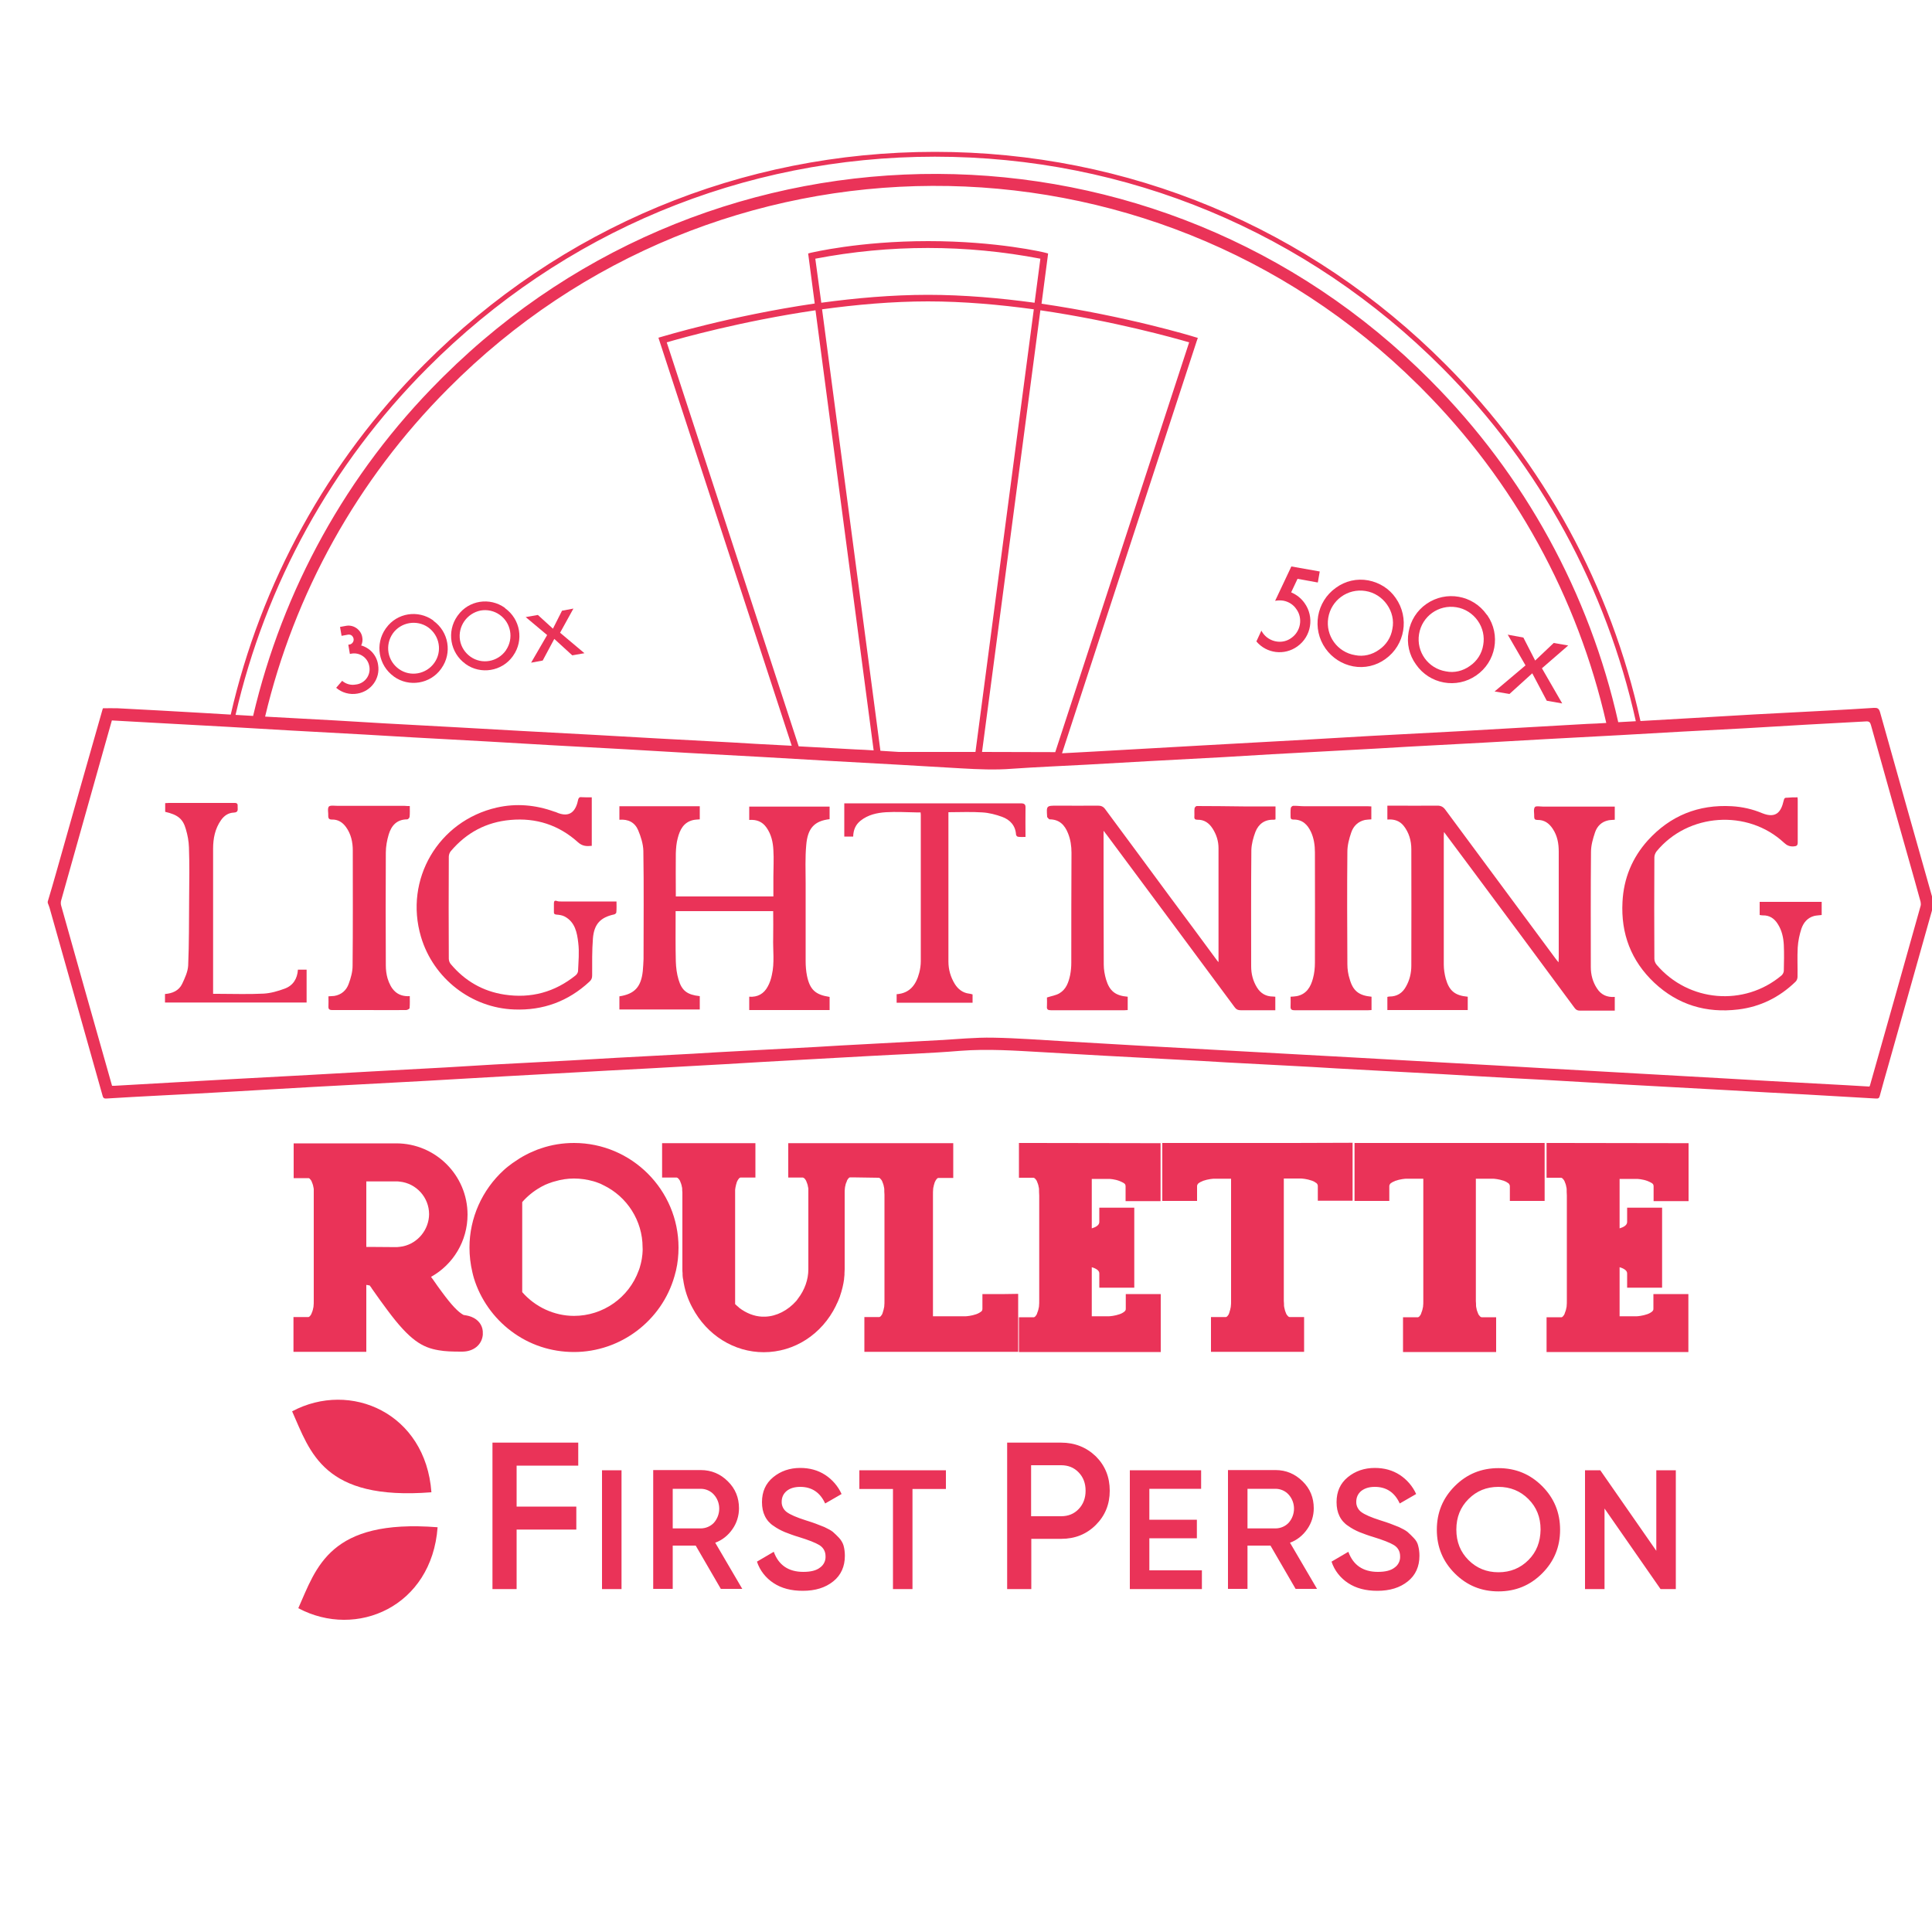 <?xml version="1.0" encoding="UTF-8"?> <svg xmlns="http://www.w3.org/2000/svg" xmlns:xlink="http://www.w3.org/1999/xlink" version="1.1" id="Layer_1" x="0px" y="0px" viewBox="0 0 1000 1000" style="enable-background:new 0 0 1000 1000;" xml:space="preserve"> <path id="Shape_00000040541709403781856770000002505458042668340373_" style="fill:#EA3358;" d="M379.1,791.5 c2.2-3.1,3.4-6.9,3.4-10.8c0-5.5-1.9-10.2-5.8-14c-3.8-3.8-8.5-5.8-14-5.8h-24.6v61.5h10.1V800h11.9l13,22.4h11.1l-14-23.9 C373.8,797.2,376.9,794.7,379.1,791.5L379.1,791.5L379.1,791.5z M362.7,791.1h-14.5v-20.5h14.5c2.6,0,5.1,1.1,6.8,3 c3.7,4.1,3.7,10.4,0,14.6C367.8,790,365.3,791.1,362.7,791.1L362.7,791.1z M434.3,796c-1-1.1-2.1-2.1-3.2-3.1 c-1-0.8-2.5-1.6-4.4-2.5c-2-0.8-3.5-1.4-4.6-1.8c-1.1-0.4-2.8-1-5.1-1.7c-4.7-1.5-7.9-2.9-9.7-4.2c-1.7-1.2-2.8-3.3-2.7-5.4 c0-2.3,0.9-4.2,2.6-5.6s4.1-2.1,7-2.1c6,0,10.3,2.9,12.9,8.6l8.5-4.9c-1.8-4-4.8-7.5-8.5-9.9s-8-3.6-12.9-3.6 c-5.4,0-10.1,1.6-14,4.8s-5.8,7.5-5.8,12.9c0,2.8,0.5,5.2,1.5,7.2c1,2.1,2.6,3.9,4.5,5.1c1.8,1.3,3.7,2.3,5.8,3.2 c2.3,0.9,4.7,1.8,7.1,2.5c5.2,1.6,8.8,3,10.9,4.3c2,1.3,3.1,3.2,3.1,5.8c0.1,2.3-1,4.5-2.9,5.8c-1.9,1.5-4.8,2.2-8.6,2.2 c-7.7,0-12.8-3.5-15.3-10.4l-8.7,5.1c1.5,4.6,4.6,8.5,8.6,11.1c4.1,2.7,9.1,4,15.1,4c6.5,0,11.7-1.6,15.8-4.9c4-3.2,6-7.7,6-13.2 c0-1.8-0.2-3.6-0.7-5.4C436.2,798.6,435.4,797.2,434.3,796L434.3,796z M444.8,770.7h17.4v51.8h10.1v-51.8h17.3V761h-44.8V770.7 L444.8,770.7z M254.9,822.5h12.5v-30.8h30.9v-11.9h-30.9v-21.2h31.9v-11.9h-44.4V822.5L254.9,822.5z M311.6,822.5h10.1V761h-10.1 V822.5z M594.9,796.2h24.6v-9.6h-24.6v-16h26.8V761h-36.9v61.5h37.3v-9.7h-27.2L594.9,796.2L594.9,796.2z M775.6,759.9 c-8.9,0-16.4,3.1-22.6,9.3c-6.2,6.2-9.3,13.7-9.3,22.6s3.1,16.4,9.3,22.6c6.2,6.2,13.7,9.3,22.6,9.3c8.9,0,16.4-3.1,22.6-9.3 s9.3-13.7,9.3-22.6c0-8.9-3.1-16.4-9.3-22.6C792,763,784.5,759.9,775.6,759.9L775.6,759.9L775.6,759.9z M791.1,807.5 c-4.2,4.2-9.4,6.3-15.5,6.3s-11.3-2.1-15.5-6.3s-6.3-9.4-6.3-15.8s2.1-11.6,6.3-15.8s9.3-6.3,15.5-6.3c6.1,0,11.3,2.1,15.5,6.3 s6.3,9.4,6.3,15.8C797.3,798.1,795.3,803.3,791.1,807.5L791.1,807.5z M676.6,791.5c2.2-3.1,3.4-6.9,3.4-10.8c0-5.5-1.9-10.2-5.8-14 s-8.5-5.8-14-5.8h-24.6v61.5h10.1V800h11.9l13,22.4h11.1l-14-23.9C671.3,797.2,674.4,794.7,676.6,791.5L676.6,791.5z M660.2,791.1 h-14.5v-20.5h14.5c2.6,0,5.1,1.1,6.8,3c3.7,4.1,3.7,10.4,0,14.6C665.3,790,662.8,791.1,660.2,791.1L660.2,791.1L660.2,791.1z M731.7,796c-1-1.1-2.1-2.1-3.2-3.1c-1-0.8-2.5-1.6-4.4-2.5c-2-0.8-3.5-1.4-4.6-1.8c-1.1-0.4-2.8-1-5.1-1.7 c-4.7-1.5-7.9-2.9-9.7-4.2c-1.7-1.2-2.8-3.3-2.7-5.4c0-2.3,0.9-4.2,2.6-5.6c1.8-1.4,4.1-2.1,7-2.1c6,0,10.3,2.9,12.9,8.6l8.5-4.9 c-1.8-4-4.8-7.5-8.5-9.9s-8-3.6-12.9-3.6c-5.4,0-10.1,1.6-14,4.8s-5.8,7.5-5.8,12.9c0,2.8,0.5,5.2,1.5,7.2c1,2.1,2.6,3.9,4.5,5.1 c1.8,1.3,3.7,2.3,5.8,3.2c2.3,0.9,4.7,1.8,7.1,2.5c5.2,1.6,8.8,3,10.9,4.3c2,1.3,3.1,3.2,3.1,5.8c0.1,2.3-1,4.5-2.9,5.8 c-1.9,1.5-4.8,2.2-8.6,2.2c-7.7,0-12.8-3.5-15.3-10.4l-8.7,5.1c1.5,4.6,4.6,8.5,8.6,11.1c4.1,2.7,9.1,4,15.1,4 c6.5,0,11.7-1.6,15.8-4.9c4-3.2,6-7.7,6-13.2c0-1.8-0.2-3.6-0.7-5.4C733.7,798.6,732.9,797.2,731.7,796L731.7,796L731.7,796z M549.2,746.7h-27.9v75.8h12.5v-26h15.5c7.1,0,13.1-2.4,17.9-7.2c4.8-4.8,7.2-10.7,7.2-17.7c0-7.1-2.4-13-7.2-17.8 C562.3,749.1,556.3,746.7,549.2,746.7L549.2,746.7z M558.3,781.1c-2.4,2.5-5.4,3.7-9.1,3.7h-15.5v-26.4h15.5c3.7,0,6.7,1.2,9.1,3.7 c2.4,2.5,3.6,5.6,3.6,9.5C561.9,775.4,560.7,778.6,558.3,781.1L558.3,781.1L558.3,781.1z M857.3,761v41.7l-29-41.7h-7.9v61.5h10.1 v-41.7l29,41.7h7.9V761H857.3L857.3,761z"></path> <path id="Path-5_00000070797526694466132510000000040002632244785069_" style="fill-rule:evenodd;clip-rule:evenodd;fill:#EA3358;" d=" M151.2,730.5c30.2-16.1,69.1,0.9,72.1,41.9C167.3,776.8,160.6,751.6,151.2,730.5z"></path> <path id="Path-7_00000149367024305364704460000002479639474513150353_" style="fill-rule:evenodd;clip-rule:evenodd;fill:#EA3358;" d=" M154.4,832.4c30.2,16.1,69.1-0.9,72.1-41.9C170.5,786.1,163.8,811.3,154.4,832.4z"></path> <path style="fill:#EA3358;" d="M747.4,430.8c0,0.6-0.1,1.3-0.1,1.9c0,22.2,0,44.4,0,66.6c0,2.4,0.4,4.9,1,7.2 c1.8,6.4,4.8,8.8,11.4,9.4c0,2.2,0,4.5,0,6.9c-13.9,0-27.7,0-41.6,0c0-2.3,0-4.5,0-6.8c0.4-0.1,0.7-0.2,1.1-0.2 c3.9,0,6.7-1.8,8.5-5.1c1.9-3.3,2.8-7,2.8-10.9c0-20.1,0.1-40.2,0-60.3c0-4.3-1.2-8.6-4-12.1c-2.1-2.6-5-3.5-8.4-3.2 c0-2.4,0-4.7,0-7.2c0.7,0,1.5,0,2.2,0c7.9,0,15.8,0.1,23.7,0c1.8,0,3,0.6,4.1,2.1c19,25.7,38,51.3,57,77c0.4,0.6,0.9,1.1,1.6,2 c0-1.1,0.1-1.7,0.1-2.3c0-18.3,0-36.6,0-55c0-4.2-0.7-8.2-3.1-11.8c-1.9-2.9-4.4-4.7-8-4.6c-1.2,0-1.6-0.5-1.6-1.6 c0.1-1.7-0.5-3.8,0.3-5c0.5-0.8,2.9-0.3,4.5-0.3c11.6,0,23.2,0,34.8,0c0.7,0,1.3,0,2.1,0c0,2.3,0,4.5,0,6.8 c-1.1,0.1-2.3,0.1-3.3,0.3c-3.5,0.7-5.8,3-6.9,6.2c-1.1,3.3-2.1,6.7-2.1,10.1c-0.2,19.9-0.1,39.8-0.1,59.7c0,3.9,1,7.7,3.2,11 c2.1,3.3,5.2,4.7,9.2,4.4c0,2.4,0,4.6,0,7.1c-0.7,0-1.3,0-2,0c-5.3,0-10.7,0-16,0c-1.2,0-2-0.3-2.8-1.4 c-18-24.4-36.1-48.8-54.2-73.1c-4.4-5.9-8.8-11.8-13.2-17.7C747.7,430.7,747.6,430.7,747.4,430.8z"></path> <path style="fill:#EA3358;" d="M630.7,498c0-12.8,0-25.1,0-37.3c0-7.2,0-14.5,0-21.7c0-3.7-1.1-7.1-3.1-10.2 c-1.8-2.8-4.3-4.6-7.8-4.5c-1.2,0-1.7-0.4-1.6-1.6c0.1-1.4-0.1-2.9,0.1-4.3c0-0.4,0.7-1.2,1.1-1.2c8,0,16.1,0.1,24.1,0.2 c5.5,0,11,0,16.7,0c0,2.3,0,4.5,0,6.7c-0.3,0.1-0.6,0.2-0.9,0.2c-4.7-0.2-7.9,2.2-9.5,6.3c-1.1,2.9-2,6.2-2.1,9.3 c-0.2,20.1-0.1,40.2-0.1,60.3c0,3.8,0.9,7.5,3,10.9c1.9,3.1,4.7,4.7,8.3,4.7c0.4,0,0.8,0.1,1.2,0.1c0,2.3,0,4.5,0,7 c-0.7,0-1.3,0-1.9,0c-5.3,0-10.7,0-16,0c-1.4,0-2.3-0.4-3.1-1.5c-21.9-29.6-43.9-59.2-65.9-88.8c-0.5-0.7-1.1-1.4-2-2.6 c0,1.2,0,1.8,0,2.5c0,22.3,0,44.6,0.1,66.8c0,2.6,0.5,5.3,1.2,7.7c1.8,6,4.9,8.4,11.2,8.9c0,2.2,0,4.5,0,6.9c-0.6,0-1.2,0.1-1.7,0.1 c-12.7,0-25.3,0-38,0c-1.6,0-2.3-0.4-2.1-2.1c0.1-1.6,0-3.3,0-4.5c2.4-0.8,4.7-1.1,6.5-2.2c3.5-2.1,4.7-5.7,5.5-9.4 c0.4-2.1,0.6-4.2,0.6-6.4c0-19,0-38,0.1-56.9c0-3.5-0.5-6.9-1.8-10.1c-1.7-4.3-4.5-7.2-9.5-7.2c-0.4,0-0.9-0.8-1.3-1.2 c0,0,0-0.1,0-0.2c-0.4-5.7-0.4-5.7,5.3-5.7c7,0,14,0.1,21,0c1.7,0,2.8,0.5,3.8,1.9c11,14.9,22.1,29.8,33.1,44.8 c8.3,11.2,16.6,22.3,24.8,33.5C630,497.2,630.2,497.4,630.7,498z"></path> <path style="fill:#EA3358;" d="M429.4,424c-7.8,0.9-11.4,4.6-12.1,13.5c-0.6,6.5-0.3,13.1-0.3,19.7c0,13.4,0,26.9,0,40.3 c0,2.5,0.2,5.1,0.7,7.6c1.5,7.2,4.4,9.8,11.7,10.9c0,2.2,0,4.4,0,6.8c-13.9,0-27.6,0-41.6,0c0-2.3,0-4.5,0-6.9 c4.3,0.3,7.6-1.5,9.6-5.3c1-1.8,1.7-3.9,2.1-5.9c1.5-6.4,0.5-13,0.7-19.4c0.1-4.5,0-9.1,0-13.7c-16.9,0-33.5,0-50.5,0 c0,0.7,0,1.4,0,2.1c0,8-0.1,16,0.1,23.9c0.1,3.2,0.5,6.4,1.4,9.4c1.7,5.8,4.5,7.9,11,8.6c0,2.2,0,4.5,0,6.9c-13.8,0-27.6,0-41.6,0 c0-2.3,0-4.6,0-6.8c7.8-1.2,11.2-4.8,12.1-13c0.2-2.1,0.3-4.2,0.4-6.3c0-18.7,0.2-37.3-0.1-56c-0.1-3.6-1.3-7.4-2.7-10.7 c-1.7-4-5.1-5.8-9.7-5.4c0-2.4,0-4.6,0-7c13.8,0,27.6,0,41.6,0c0,2.2,0,4.5,0,6.8c-1.2,0.1-2.4,0.1-3.6,0.4c-4.8,1.2-6.7,5-7.8,9.3 c-0.7,2.5-0.9,5.2-1,7.9c-0.1,6.7,0,13.4,0,20.2c0,0.7,0,1.3,0,2.1c16.9,0,33.6,0,50.5,0c0-3.4,0-6.8,0-10.2c0-4.6,0.3-9.2,0-13.8 c-0.2-4.1-1.1-8.2-3.6-11.7c-2.1-3-5.1-4.2-8.9-3.9c0-2.4,0-4.8,0-6.9c13.9,0,27.7,0,41.6,0C429.4,419.6,429.4,421.7,429.4,424z"></path> <path style="fill:#EA3358;" d="M930.4,412.7c0.1,0.8,0.1,1.4,0.1,1.9c0,7.1,0,14.2,0,21.4c0,1.7-0.6,2-2.2,2.1 c-2,0.1-3.4-0.5-4.9-1.9c-18.8-17.5-49.7-15.4-66,4.5c-0.6,0.8-1.1,2-1.1,3c-0.1,17.5-0.1,35.1,0,52.6c0,1.1,0.5,2.3,1.2,3.1 c16.5,19.3,45.3,21.7,64.6,5.5c0.6-0.5,1.2-1.6,1.2-2.4c0.1-4.5,0.2-9,0-13.4c-0.2-3.8-1-7.5-3.1-10.8c-1.8-2.9-4.3-4.6-7.8-4.5 c-0.5,0-1-0.1-1.6-0.2c0-2.3,0-4.5,0-6.8c10.7,0,21.4,0,32.1,0c0,2.4,0,4.6,0,6.8c-1.4,0.2-2.7,0.2-3.9,0.5 c-3.4,0.9-5.5,3.4-6.6,6.6c-1,3.1-1.7,6.4-1.9,9.7c-0.3,5.1,0,10.1-0.1,15.2c0,0.9-0.4,2-1.1,2.6c-8.3,8-18.1,12.9-29.6,14.3 c-16.6,2-31.2-2.4-43.4-13.8c-12-11.3-17.4-25.4-16.5-41.9c0.6-12.1,5-22.8,13.1-31.8c11.6-12.8,26.2-18.7,43.5-17.7 c5.4,0.3,10.7,1.5,15.7,3.6c7.2,2.9,9.8-0.7,11.1-6.4c0.3-1.3,0.6-1.7,1.8-1.6C926.9,412.7,928.6,412.7,930.4,412.7z"></path> <path style="fill:#EA3358;" d="M306.3,412.7c0,8.5,0,16.8,0,25.1c-2.7,0.3-4.9,0.2-7.2-1.9c-9.9-8.9-21.6-12.7-34.9-11.5 c-12.5,1.1-22.8,6.6-30.9,16.2c-0.6,0.7-1,1.9-1,2.8c-0.1,17.6-0.1,35.2,0,52.8c0,1,0.4,2.1,1,2.8c7.3,8.7,16.6,14.1,27.8,15.8 c13.8,2.1,26.1-1.3,36.9-10c0.6-0.5,1.2-1.5,1.2-2.2c0.2-4.9,0.7-9.8,0.1-14.6c-0.6-5.2-1.6-10.7-7-13.6c-1.3-0.7-2.9-0.9-4.3-1 c-1-0.1-1.4-0.5-1.3-1.5c0-1.4,0-2.9,0-4.3c0-1.2,0.4-1.7,1.7-1.2c0.6,0.2,1.3,0.2,1.9,0.2c8.8,0,17.5,0,26.3,0c0.7,0,1.4,0,2.5,0 c0,2,0.1,3.9-0.1,5.7c0,0.4-0.7,0.9-1.1,1c-7,1.5-10.4,4.9-11,12.4c-0.5,6.3-0.4,12.8-0.4,19.1c0,1.4-0.3,2.3-1.4,3.3 c-11,10.2-24,15-39,14.4c-22.1-0.8-41.8-16-48.2-37.6c-8.8-29.7,9-60,39.2-66.9c10.1-2.3,20.1-1.4,29.8,2.1c0.2,0.1,0.5,0.1,0.7,0.2 c7.8,3.6,10.6-1,11.7-6.6c0.1-0.4,0.6-1.1,1-1.1C302.3,412.7,304.2,412.7,306.3,412.7z"></path> <path style="fill:#EA3358;" d="M212.1,417.2c0,2.1,0.1,3.9-0.1,5.6c0,0.5-0.8,1.3-1.2,1.3c-5.4,0-8.2,3.2-9.6,7.8 c-0.9,3-1.5,6.3-1.5,9.4c-0.1,19.5-0.1,39,0,58.5c0,2.2,0.3,4.5,0.9,6.6c1.7,5.5,4.8,9.6,11.5,9.2c0,2.1,0.1,4.1-0.1,6.2 c0,0.4-1.2,1-1.8,1c-6.8,0.1-13.6,0-20.4,0c-5.9,0-11.9,0-17.8,0c-1.6,0-2.1-0.5-2-2c0.1-1.6,0-3.3,0-5.1c1.1-0.1,2.1-0.1,3-0.2 c3.7-0.6,6.3-2.9,7.5-6.3c1.1-3,2-6.2,2-9.3c0.2-19.9,0.1-39.8,0.1-59.7c0-4.3-0.9-8.5-3.5-12.1c-1.8-2.5-4.2-4-7.3-3.9 c-1.4,0-1.9-0.5-1.9-1.9c0.1-1.6-0.5-3.8,0.3-4.8c0.7-0.8,3-0.4,4.6-0.4c11.5,0,23.1,0,34.6,0C210.3,417.2,211.1,417.2,212.1,417.2z "></path> <path style="fill:#EA3358;" d="M709.9,515.9c0,2.4,0,4.6,0,6.9c-0.7,0-1.2,0.1-1.8,0.1c-12.7,0-25.3,0-38,0c-1.7,0-2.2-0.5-2.1-2.1 c0.1-1.6,0-3.1,0-4.9c1.1-0.1,2.2-0.1,3.2-0.3c5-1,7.2-4.7,8.4-9.2c0.7-2.6,1-5.4,1-8.1c0.1-19,0-38.1,0-57.1c0-3.6-0.5-7.2-2-10.5 c-1.8-3.9-4.5-6.6-9.2-6.5c-1,0-1.4-0.4-1.4-1.4c0-1.5-0.1-3,0.1-4.5c0-0.5,0.8-1.2,1.2-1.2c1.8-0.1,3.7,0.2,5.5,0.2c11,0,22,0,33,0 c0.6,0,1.3,0.1,2,0.1c0,2.3,0,4.4,0,6.7c-1.1,0.1-2.2,0.1-3.3,0.3c-3.6,0.8-6,3.2-7.1,6.5c-1.1,3.2-2,6.6-2,9.9 c-0.2,19.4-0.1,38.9,0,58.3c0,2.6,0.4,5.3,1.2,7.7C700.3,512.9,703.4,515.3,709.9,515.9z"></path> <path style="fill:#EA3358;" d="M503.4,514.7c0,1.5,0,2.8,0,4.3c-13.1,0-26.1,0-39.3,0c0-1.4,0-2.8,0-4.4c6.9-0.5,10.1-5,11.7-11.1 c0.5-1.9,0.8-4,0.8-6c0-25.3,0-50.6,0-75.9c0-0.3-0.1-0.5-0.1-1.1c-0.7,0-1.4,0-2.1,0c-5.3-0.1-10.6-0.4-15.8-0.1 c-4.7,0.3-9.3,1.3-13.2,4.4c-2.6,2.1-3.7,4.8-3.8,8.2c-1.6,0-3,0-4.6,0c0-5.7,0-11.3,0-17.2c0.7,0,1.4,0,2.1,0c29.7,0,59.5,0,89.2,0 c1.9,0,2.6,0.5,2.5,2.4c-0.1,4.9,0,9.8,0,15c-1.4,0-2.7,0.1-3.9-0.1c-0.4,0-1-0.7-1-1.1c-0.3-4.7-3.1-7.7-7.2-9.2 c-3.3-1.2-6.8-2.1-10.2-2.3c-5.8-0.4-11.6-0.1-17.6-0.1c0,0.8,0,1.5,0,2.2c0,25,0,50.1,0,75.1c0,4.1,1.1,8,3.3,11.6 c1.7,2.7,4.1,4.6,7.4,5C502,514.3,502.6,514.5,503.4,514.7z"></path> <path style="fill:#EA3358;" d="M85.5,420.2c0-1.5,0-2.9,0-4.5c0.7,0,1.4-0.1,2-0.1c11.1,0,22.1,0,33.2,0c1.2,0,2.5-0.2,2.3,1.7 c-0.1,1.4,0.7,3.2-2,3.3c-2.8,0.1-5,1.6-6.6,3.9c-3.1,4.4-4.1,9.5-4.1,14.8c0,18.6,0,37.2,0,55.7c0,6.4,0,12.8,0,19.4 c0.8,0,1.5,0,2.2,0c8,0,16,0.3,23.9-0.1c3.7-0.2,7.5-1.3,11-2.6c4.3-1.6,6.5-5.1,6.8-9.8c1.5,0,2.9,0,4.5,0c0,5.7,0,11.3,0,17 c-24.4,0-48.8,0-73.3,0c0-1.4,0-2.9,0-4.4c3.8-0.3,7.2-1.7,8.9-5.3c1.4-3,2.9-6.2,3.1-9.4c0.5-11.8,0.4-23.5,0.5-35.3 c0.1-8.6,0.2-17.3-0.1-25.9c-0.1-3.2-0.7-6.4-1.6-9.4C94.7,423.8,92,421.7,85.5,420.2z"></path> <path style="fill:#EA3358;" d="M297.1,591.6c-5.8,0-11.6,0.9-17.1,2.8c-1.3,0.4-2.6,0.9-3.9,1.5c-2.5,1-4.9,2.3-7.2,3.7 c-1.2,0.8-2.4,1.6-3.6,2.4c-1.5,1.1-3.1,2.3-4.5,3.6c-11.3,10.3-17.8,24.9-17.8,40.1c0,4.3,0.5,8.6,1.5,12.8c0.2,1,0.5,2,0.8,3.1 c3.3,10.8,10.2,20.6,19.3,27.4c9.4,7.1,20.7,10.8,32.5,10.8c24,0,45.4-16.1,52-39.2c0.3-1,0.5-2,0.8-3c0.9-3.9,1.3-7.9,1.3-11.9 C351.2,615.9,326.9,591.6,297.1,591.6L297.1,591.6z M332.5,649.3c-0.1,0.8-0.2,1.5-0.3,2.3c-0.1,0.5-0.2,1-0.3,1.5 c-0.1,0.3-0.1,0.6-0.2,0.9c-0.2,0.7-0.4,1.5-0.6,2.2c-0.2,0.5-0.3,1-0.5,1.4c-5.1,14.1-18.5,23.5-33.5,23.5 c-10.2,0-20.1-4.6-26.8-12.3v-46.6c2.6-3,5.8-5.6,9.3-7.6c0.7-0.4,1.4-0.8,2.1-1.1c0.4-0.2,0.7-0.4,1.1-0.5c0.7-0.3,1.4-0.6,2.1-0.8 c0.7-0.3,1.4-0.5,2.2-0.7c3.3-1,6.6-1.5,10-1.5s6.8,0.5,10,1.4c0.8,0.2,1.6,0.5,2.4,0.8c0.9,0.3,1.8,0.7,2.7,1.2 c12.4,5.9,20.4,18.5,20.4,32.2C332.7,646.9,332.6,648.1,332.5,649.3L332.5,649.3z"></path> <path style="fill:#EA3358;" d="M533.9,591.6h-6.5v18h7.3c0.1,0,0.2,0,0.2,0c0.1,0,0.2,0,0.3,0.1c0.1,0,0.1,0,0.2,0.1 c0.1,0,0.1,0.1,0.2,0.1c0.2,0.2,0.4,0.4,0.7,0.8c0.1,0.2,0.3,0.4,0.4,0.7c0.1,0.3,0.2,0.5,0.3,0.8c0.1,0.2,0.1,0.3,0.2,0.5 c0.2,0.5,0.3,1,0.4,1.6c0,0.1,0.1,0.3,0.1,0.4c0,0.2,0.1,0.5,0.1,0.7v0.2c0,0.5,0,2,0.1,3.2v53.9c0,1.2,0,2.7-0.1,3.2v0.2 c0,0.2-0.1,0.4-0.1,0.6c0,0.1,0,0.2-0.1,0.4c-0.1,0.6-0.2,1.1-0.4,1.6c0,0.1-0.1,0.3-0.2,0.5c-0.1,0.3-0.2,0.6-0.3,0.9 c-0.1,0.2-0.2,0.5-0.4,0.7c-0.2,0.4-0.5,0.6-0.7,0.8c-0.1,0-0.1,0.1-0.2,0.1c-0.1,0-0.1,0.1-0.2,0.1c-0.1,0-0.2,0-0.3,0 s-0.2,0-0.2,0h-7.3v18h6.5h60.4h6.5v-30h-6.5h-5.1h-6.5v7.4c0,0.4,0,0.7-0.1,0.9c-0.1,0.1-0.2,0.4-0.5,0.7c-0.4,0.3-1.1,0.9-2.5,1.4 c-2.5,0.9-5.2,1.1-5.6,1.1h-8.9v-25.4c2,0.6,3.9,1.6,3.9,3.2v7.4h6.5h5.1h6.5v-41.4h-6.5h-5.1H569v7.4c0,1.7-1.9,2.7-3.9,3.3v-25.6 h8.9c0.3,0,3,0.1,5.5,1.1c0.7,0.3,1.4,0.6,1.9,0.9c0.3,0.2,0.5,0.3,0.7,0.5c0.3,0.3,0.4,0.5,0.4,0.7c0.1,0.2,0.1,0.5,0.1,0.9v7.4 h6.5h5.1h6.5v-30h-6.5L533.9,591.6L533.9,591.6z"></path> <path style="fill:#EA3358;" d="M768.8,591.6h-67.7v30h18v-7.4c0-0.3,0-0.6,0.1-0.8c0-0.1,0.1-0.3,0.2-0.4c0.1-0.1,0.1-0.2,0.2-0.3 c0.1-0.1,0.2-0.2,0.3-0.3c0.1,0,0.1-0.1,0.2-0.1c0.5-0.4,1.2-0.7,2.1-1.1c2.5-0.9,5.2-1.1,5.6-1.1h8.9v63.4c0,0.9,0,1.9-0.1,2.3v0.3 c0,0.1-0.1,0.4-0.1,0.6c0,0.1,0,0.2-0.1,0.4c-0.1,0.6-0.2,1.1-0.4,1.6c0,0.1-0.1,0.3-0.2,0.5c-0.1,0.3-0.2,0.6-0.3,0.9 c-0.1,0.2-0.2,0.5-0.4,0.7c-0.2,0.4-0.5,0.6-0.7,0.8c-0.1,0-0.1,0.1-0.2,0.1c-0.1,0-0.1,0.1-0.2,0.1c-0.1,0-0.2,0-0.3,0 s-0.2,0-0.2,0h-7.3v18h48.2v-18h-7.3c-0.1,0-0.2,0-0.2,0c-0.1,0-0.2,0-0.3-0.1c-0.1,0-0.1,0-0.2-0.1c-0.1,0-0.1-0.1-0.2-0.1 c-0.2-0.2-0.4-0.5-0.7-0.8c-0.1-0.2-0.3-0.4-0.4-0.7c-0.1-0.3-0.2-0.5-0.3-0.8c-0.1-0.2-0.1-0.3-0.2-0.5c-0.2-0.5-0.3-1-0.4-1.6 c0-0.1-0.1-0.3-0.1-0.4c0-0.3-0.1-0.5-0.1-0.7v-0.2c0-0.4,0-1.4-0.1-2.3v-63.4h8.9c0.5,0,3.1,0.2,5.6,1.1c0.9,0.3,1.6,0.7,2.1,1.1 c0.1,0,0.1,0.1,0.2,0.1c0.1,0.1,0.2,0.2,0.3,0.3s0.2,0.2,0.2,0.3c0.1,0.1,0.1,0.3,0.2,0.4c0.1,0.2,0.1,0.5,0.1,0.8v7.4h18v-30H768.8 L768.8,591.6z"></path> <path style="fill:#EA3358;" d="M669.3,591.6h-67.7v30h18v-7.4c0-0.3,0-0.6,0.1-0.8c0-0.1,0.1-0.3,0.2-0.4c0.1-0.1,0.1-0.2,0.2-0.3 c0.1-0.1,0.2-0.2,0.3-0.3c0.1,0,0.1-0.1,0.2-0.1c0.5-0.4,1.2-0.7,2.1-1.1c2.5-0.9,5.2-1.1,5.6-1.1h8.9v63.4c0,0.9,0,1.9-0.1,2.3v0.2 c0,0.2-0.1,0.4-0.1,0.7c0,0.1,0,0.3-0.1,0.4c-0.1,0.6-0.2,1.1-0.4,1.6c0,0.1-0.1,0.3-0.1,0.4c-0.1,0.3-0.2,0.6-0.3,0.9 c-0.1,0.2-0.2,0.5-0.4,0.7c-0.2,0.4-0.5,0.6-0.7,0.8c-0.1,0-0.1,0.1-0.2,0.1c-0.1,0-0.2,0.1-0.2,0.1c-0.1,0-0.2,0-0.3,0 s-0.2,0-0.2,0h-7.3v18H675v-18h-7.3c-0.1,0-0.2,0-0.2,0c-0.1,0-0.2,0-0.3-0.1c-0.1,0-0.1,0-0.2-0.1c-0.1,0-0.1-0.1-0.2-0.1 c-0.2-0.2-0.4-0.5-0.7-0.8c-0.1-0.2-0.3-0.4-0.4-0.7c-0.1-0.3-0.2-0.5-0.3-0.8c-0.1-0.2-0.1-0.3-0.2-0.5c-0.1-0.5-0.3-1-0.4-1.6 c0-0.1,0-0.3-0.1-0.4c0-0.3-0.1-0.5-0.1-0.7v-0.2c0-0.4,0-1.4-0.1-2.3V610h8.9c0.5,0,3.1,0.2,5.6,1.1c0.9,0.3,1.6,0.7,2.1,1.1 c0.1,0,0.1,0.1,0.2,0.1c0.1,0.1,0.2,0.2,0.3,0.3s0.2,0.2,0.2,0.3c0.1,0.1,0.2,0.3,0.2,0.4c0.1,0.2,0.1,0.5,0.1,0.8v7.4h18v-30 L669.3,591.6L669.3,591.6z"></path> <path style="fill:#EA3358;" d="M807,591.6h-6.5v18h7.3c0.1,0,0.2,0,0.2,0c0.1,0,0.2,0,0.3,0.1c0.1,0,0.1,0,0.2,0.1 c0.1,0,0.1,0.1,0.2,0.1c0.2,0.2,0.4,0.4,0.7,0.8c0.1,0.2,0.3,0.4,0.4,0.7c0.1,0.3,0.2,0.5,0.3,0.8c0.1,0.2,0.1,0.3,0.2,0.5 c0.2,0.5,0.3,1,0.4,1.6c0,0.1,0.1,0.3,0.1,0.4c0,0.2,0.1,0.5,0.1,0.7v0.2c0,0.5,0,2,0.1,3.2v53.9c0,1.2,0,2.7-0.1,3.2v0.2 c0,0.1-0.1,0.4-0.1,0.6c0,0.1,0,0.2-0.1,0.4c-0.1,0.6-0.2,1.1-0.4,1.6c0,0.1-0.1,0.3-0.2,0.5c-0.1,0.3-0.2,0.6-0.3,0.9 c-0.1,0.2-0.2,0.5-0.4,0.7c-0.2,0.4-0.5,0.6-0.7,0.8c-0.1,0.1-0.1,0.1-0.2,0.1c-0.1,0-0.1,0.1-0.2,0.1c-0.1,0-0.2,0-0.3,0 s-0.2,0-0.2,0h-7.3v18h6.5h60.4h6.5v-30h-6.5h-5.1h-6.5v7.4c0,0.4,0,0.7-0.1,0.9c-0.1,0.1-0.2,0.4-0.5,0.7c-0.4,0.3-1.1,0.9-2.5,1.4 c-2.5,0.9-5.2,1.1-5.5,1.1h-8.9v-25.4c2,0.6,3.9,1.6,3.9,3.2v7.4h6.5h5.1h6.5v-41.4h-6.5h-5.1h-6.5v7.4c0,1.7-1.9,2.7-3.9,3.3v-25.6 h8.9c0.3,0,3,0.1,5.6,1.1c0.7,0.3,1.4,0.6,1.9,0.9c0.3,0.2,0.5,0.3,0.7,0.5c0.3,0.3,0.4,0.5,0.4,0.7c0.1,0.2,0.1,0.5,0.1,0.9v7.4 h6.5h5.1h6.5v-30h-6.5L807,591.6L807,591.6z"></path> <path style="fill:#EA3358;" d="M245.3,682.2c-1.8-1-3.6-1.3-4.9-1.5c-0.2,0-0.4-0.1-0.5-0.1c-2.8-1.5-6.2-5.1-11.2-11.9 c-1.4-1.8-2.8-3.9-4.5-6.3l0,0l0,0c-0.4-0.5-0.7-1-1.1-1.5c11.5-6.4,18.9-18.6,18.9-32.2c0-20.4-16.6-36.9-36.9-36.9H152v18h7.3 c0.1,0,0.2,0,0.2,0c0.1,0,0.2,0,0.3,0s0.1,0,0.2,0.1c0.1,0,0.1,0.1,0.2,0.1c0.2,0.2,0.4,0.5,0.7,0.8c0.1,0.2,0.3,0.4,0.4,0.7 c0.1,0.2,0.2,0.5,0.3,0.8c0.1,0.2,0.1,0.3,0.2,0.5c0.2,0.5,0.3,1,0.4,1.6c0,0.1,0.1,0.3,0.1,0.4c0,0.2,0.1,0.5,0.1,0.7v0.3 c0,0.1,0,0.3,0,0.4v8.2v48.3v0.1v0.1v0.1c0,1.1,0,2.4-0.1,2.9v0.2c0,0.1-0.1,0.4-0.1,0.6c0,0.1,0,0.3-0.1,0.4 c-0.1,0.6-0.2,1.1-0.4,1.6c0,0.2-0.1,0.3-0.2,0.5c-0.1,0.3-0.2,0.6-0.3,0.8s-0.2,0.5-0.4,0.7c-0.2,0.4-0.5,0.6-0.7,0.8 c-0.1,0-0.1,0.1-0.2,0.1c-0.1,0-0.1,0.1-0.2,0.1c-0.1,0-0.2,0-0.3,0s-0.2,0-0.2,0h-7.3v18h37.7v-34.6h0.3l1.1,0.2h0.2h0.1 c0.2,0.2,0.5,0.6,0.9,1.2l0.3,0.5c3.3,4.7,5.8,8.2,8,11.1c11.7,15.8,18.2,19.4,26.6,20.8c3.4,0.6,6.9,0.7,11.9,0.7h0.2 c5.9,0,10.2-3.5,10.7-8.7v-0.3v-0.3C250.1,686.9,248.4,683.9,245.3,682.2L245.3,682.2z M208.6,645.1c-1,0.2-2,0.3-3.1,0.4h-0.2 c-0.3,0-0.6,0-1,0l-13.4-0.1h-1.3v-33.9h15.8h0.1h0.1c0.3,0,0.7,0,1.1,0.1h0.2c8.6,0.9,15.2,8.2,15.2,16.9 C222,636.4,216.4,643.4,208.6,645.1L208.6,645.1z"></path> <path style="fill:#EA3358;" d="M520.1,669.8H515h-6.5v7.4c0,0.3,0,0.6-0.1,0.9c0,0.1-0.1,0.3-0.2,0.4c-0.1,0.1-0.2,0.3-0.4,0.4 c-0.4,0.3-1.1,0.8-2.4,1.3c-2.5,0.9-5.2,1.1-5.6,1.1h-16.9v-62.6c0-1.2,0-2.7,0.1-3.2v-0.2c0-0.1,0.1-0.4,0.1-0.6 c0-0.1,0-0.2,0.1-0.4c0.1-0.6,0.2-1.1,0.4-1.6c0-0.1,0.1-0.3,0.1-0.4c0.1-0.3,0.2-0.6,0.4-0.9c0.1-0.2,0.2-0.5,0.4-0.7 c0.2-0.4,0.5-0.6,0.7-0.8c0.1-0.1,0.1-0.1,0.2-0.1s0.1-0.1,0.2-0.1s0.2,0,0.3,0c0.1,0,0.2,0,0.2,0h7.3v-18H408v17.8h7.3 c0.1,0,0.2,0,0.2,0c0.1,0,0.2,0,0.3,0.1c0.1,0,0.1,0,0.2,0.1c0.1,0,0.1,0.1,0.2,0.1c0.2,0.2,0.5,0.4,0.7,0.8 c0.1,0.2,0.3,0.4,0.4,0.7s0.2,0.5,0.3,0.8c0.1,0.2,0.1,0.3,0.2,0.5c0.2,0.5,0.3,1,0.4,1.6c0,0.1,0,0.3,0.1,0.4 c0,0.2,0.1,0.4,0.1,0.7v0.2c0,0.4,0,1.4,0,1.6v0.5V657c0,5.3-1.9,10.7-5.4,15.2l-0.2,0.3c-0.2,0.3-0.4,0.5-0.6,0.8l0,0l0,0 c-4.4,5-10.3,8-16.1,8.2h-0.3c-0.1,0-0.2,0-0.3,0c-0.4,0-0.7,0-1.1,0c-4.1-0.2-8.1-1.8-11.7-4.5l-0.1-0.1l-0.2-0.2l-0.1-0.1 c-0.6-0.5-1.2-1-1.8-1.6v-30.4v-6.4l0,0v-22.3c0-0.2,0.1-0.6,0.1-0.8s0.1-0.4,0.1-0.6c0-0.1,0-0.2,0.1-0.4c0.1-0.6,0.2-1.1,0.4-1.6 c0-0.1,0.1-0.3,0.1-0.4c0.1-0.3,0.2-0.6,0.4-0.9c0.1-0.2,0.2-0.5,0.4-0.7c0.2-0.4,0.5-0.6,0.7-0.8c0.1-0.1,0.1-0.1,0.2-0.1 s0.1-0.1,0.2-0.1s0.2,0,0.3,0c0.1,0,0.2,0,0.2,0h7.3v-17.8h-48.3v17.8h7.3c0.1,0,0.2,0,0.2,0c0.1,0,0.2,0,0.3,0.1 c0.1,0,0.1,0,0.2,0.1c0.1,0,0.1,0.1,0.2,0.1c0.2,0.2,0.4,0.4,0.7,0.8c0.1,0.2,0.3,0.4,0.4,0.7c0.1,0.2,0.2,0.5,0.3,0.8 c0.1,0.2,0.1,0.3,0.2,0.5c0.2,0.5,0.3,1,0.4,1.5c0,0.2,0.1,0.3,0.1,0.4c0,0.2,0.1,0.5,0.1,0.7v0.2c0,0.3,0,1.1,0.1,1.8v39.5v0.1v0.1 c0,0.7,0,1.4,0.1,2.2v0.1v0.1v0.6c0,0.6,0.1,1.3,0.2,1.9l0.1,0.4c0.7,5.2,2.3,10.1,4.8,14.7c7.5,14.2,21.6,23,36.9,23 c15.8,0,30.1-9.2,37.4-24.1l0.1-0.3c0.4-0.7,0.7-1.5,1-2.1c0.4-1,0.7-1.8,1-2.5v-0.1c1-2.9,1.7-5.8,2.1-8.7v-0.3 c0.1-0.6,0.1-1.3,0.2-1.9v-0.6v-0.1v-0.1c0-0.7,0.1-1.5,0.1-2.2v-0.1v-0.1v-0.1v-39.2l0,0v-0.3c0-0.3,0-1.3,0.1-1.8v-0.2 c0-0.2,0.1-0.4,0.1-0.7c0-0.1,0-0.2,0.1-0.4c0.1-0.6,0.2-1.1,0.4-1.6c0-0.1,0.1-0.3,0.2-0.4c0.1-0.3,0.2-0.6,0.3-0.9 c0.1-0.2,0.2-0.5,0.4-0.7c0.2-0.4,0.5-0.6,0.7-0.8c0.1-0.1,0.1-0.1,0.2-0.1s0.1-0.1,0.2-0.1s0.2,0,0.3,0c0.1,0,0.2,0,0.2,0h0.9 l13.3,0.2c0.1,0,0.2,0,0.2,0c0.1,0,0.2,0,0.3,0.1c0.1,0,0.1,0,0.2,0.1c0.1,0,0.1,0.1,0.2,0.1c0.2,0.2,0.4,0.5,0.7,0.8 c0.1,0.2,0.3,0.4,0.4,0.7s0.2,0.5,0.3,0.8c0.1,0.2,0.1,0.3,0.2,0.5c0.2,0.5,0.3,1,0.4,1.6c0,0.1,0.1,0.3,0.1,0.4 c0,0.2,0.1,0.5,0.1,0.7v0.2c0,0.5,0,1.7,0.1,2.8v54.3c0,1.2,0,2.7-0.1,3.2v0.2c0,0.1-0.1,0.4-0.1,0.6c0,0.1,0,0.2-0.1,0.4 c-0.1,0.6-0.2,1.1-0.4,1.6c0,0.1-0.1,0.3-0.1,0.4c-0.1,0.3-0.2,0.6-0.3,0.9c-0.1,0.2-0.2,0.5-0.4,0.7c-0.2,0.4-0.5,0.6-0.7,0.8 c-0.1,0-0.1,0.1-0.2,0.1s-0.2,0.1-0.2,0.1c-0.1,0-0.2,0-0.3,0c-0.1,0-0.2,0-0.2,0h-7.3v18h6.5h66.6h6.5v-6.5v-23.5L520.1,669.8 L520.1,669.8z"></path> <path style="fill:#EA3358;" d="M261.3,314.6c-7.8-5.6-18.7-3.9-24.3,3.9c-0.1,0.1-0.2,0.2-0.3,0.4c-5.6,8-3.7,19,4.2,24.7 c0,0,0.1,0,0.1,0.1c7.8,5.6,18.8,3.8,24.4-4c0.1-0.1,0.1-0.2,0.2-0.3c5.6-7.9,3.8-18.9-4.2-24.6 C261.4,314.7,261.3,314.6,261.3,314.6L261.3,314.6z M261.8,336.7c-4.2,5.9-12.4,7.4-18.3,3.2c-2.8-2-4.8-5-5.4-8.5 c-1.2-7.2,3.6-14,10.7-15.4c3.4-0.6,7,0.2,9.8,2.2c5.9,4.1,7.4,12.3,3.3,18.3C261.9,336.6,261.9,336.6,261.8,336.7z"></path> <path style="fill:#EA3358;" d="M224.2,321.1c-7.8-5.6-18.7-3.9-24.3,3.9c-0.1,0.1-0.2,0.2-0.3,0.4c-5.6,8-3.7,19,4.2,24.7 c0,0,0.1,0,0.1,0.1c7.8,5.6,18.8,3.8,24.4-4c0.1-0.1,0.1-0.2,0.2-0.3c5.6-7.9,3.8-18.9-4.2-24.6 C224.4,321.1,224.3,321.1,224.2,321.1L224.2,321.1z M224.8,343.1c-4.2,5.9-12.4,7.4-18.3,3.2c-2.8-2-4.8-5-5.4-8.5 c-0.6-3.5,0.2-7,2.2-9.9c4.2-5.9,12.4-7.3,18.3-3.2C227.6,329,229,337.2,224.8,343.1z"></path> <polygon style="fill:#EA3358;" points="289.9,327.5 296.8,315 290.9,316.1 286.2,325.4 278.4,318.3 272.1,319.4 283.2,328.7 274.9,343 280.9,341.9 286.9,330.7 296.2,339.2 302.5,338.1 "></polygon> <path style="fill:#EA3358;" d="M186.7,334h0.3c0.6-1.3,0.8-2.8,0.5-4.2c-0.3-1.9-1.4-3.5-2.9-4.6s-3.4-1.6-5.3-1.3l-3.3,0.6l0.8,4.6 l3.3-0.6c0.7-0.1,1.3,0,1.9,0.4c1.1,0.9,1.4,2.5,0.6,3.6c-0.4,0.6-1,1-1.7,1.1l-0.6,0.1v0.1l0,0l0.8,4.7c0.1,0,0.3-0.1,0.4-0.1 c4.4-1,8.7,1.8,9.6,6.2c1,4.4-1.8,8.7-6.2,9.6c-0.2,0-0.4,0.1-0.7,0.1c-2.5,0.5-5.1-0.2-7.1-1.9L174,356c3,2.6,7.1,3.7,11,3 c7.1-1.2,11.9-7.8,10.7-14.9C195,339.2,191.5,335.3,186.7,334z"></path> <path style="fill:#EA3358;" d="M769.5,318.1c-7.1-10.1-21-12.6-31.2-5.5c-4.9,3.4-8.2,8.6-9.2,14.5c-1.1,5.9,0.3,12,3.8,16.8 c7,10.2,21,12.8,31.2,5.7c10.2-7,12.8-21,5.7-31.2C769.7,318.4,769.6,318.2,769.5,318.1L769.5,318.1z M767.7,333.9 c-0.7,4.4-3.2,8.3-6.9,10.8c-3.6,2.6-8.1,3.7-12.4,2.8c-9.2-1.5-15.4-10.1-13.9-19.3c1.5-9.2,10.1-15.4,19.3-13.9 c4.5,0.7,8.5,3.3,11.1,7C767.5,325,768.5,329.5,767.7,333.9L767.7,333.9z"></path> <path style="fill:#EA3358;" d="M708.2,300.4c-5.9-1.1-11.9,0.3-16.7,3.8c-10.2,7.2-12.6,21.3-5.4,31.5c3.4,4.8,8.5,8.1,14.3,9.2 c5.9,1.1,11.9-0.3,16.7-3.8c10.2-7.3,12.5-21.4,5.3-31.6C719.1,304.7,714,301.5,708.2,300.4L708.2,300.4z M720.7,325.5 c-0.7,4.4-3.2,8.3-6.9,10.8c-3.6,2.6-8.1,3.7-12.4,2.8c-9.2-1.5-15.4-10.1-13.9-19.3c1.5-9.2,10.1-15.4,19.3-13.9 c4.5,0.7,8.5,3.3,11.1,7C720.5,316.6,721.6,321.1,720.7,325.5L720.7,325.5z"></path> <polygon style="fill:#EA3358;" points="811.7,334.1 804.2,332.8 794.6,341.9 788.5,330 780.4,328.5 789.6,344.4 773.6,357.9 781.3,359.2 793.1,348.5 800.6,362.7 808.6,364.1 798.1,345.9 "></polygon> <path style="fill:#EA3358;" d="M668.3,306.6l3.3-7l10.5,1.9l1-5.7l-14.7-2.6L660,311c1.4-0.3,2.8-0.3,4.2-0.1 c2.8,0.5,5.3,2.1,6.8,4.4c1.7,2.3,2.3,5.2,1.8,8s-2.1,5.3-4.4,6.9c-2.3,1.7-5.1,2.3-7.9,1.8c-2.8-0.5-5.3-2.1-6.9-4.4 c-0.3-0.4-0.5-0.8-0.7-1.2l-2.6,5.6c5.3,6.3,14.5,7.4,21.2,2.6c7.3-5.2,8.9-15.3,3.7-22.5C673.4,309.6,671.1,307.8,668.3,306.6 L668.3,306.6z"></path> <path style="fill:#EA3358;" d="M1000.6,466.1c-9.2-32.5-18.4-65-27.5-97.5c-0.6-2-1.4-2.3-3.3-2.2c-8,0.5-15.9,1-23.9,1.4 c-12.7,0.7-25.4,1.3-38.1,2c-10.8,0.6-21.6,1.3-32.5,1.9c-8.7,0.5-17.5,1-26.2,1.5c-15.2-69.3-49.9-133.5-100.8-184.5 c-70.6-71-164.5-110.1-264.4-110.1s-193.8,39.1-264.4,110.1C169.4,238.9,135,301.9,119.4,370l2.5,0.1 c15.5-67.5,49.6-129.8,99.3-179.6C291.4,120,384.6,81.1,483.9,81.1S676.4,120,746.6,190.5c50.5,50.6,84.9,114.2,100.1,182.8 c-3,0.2-6.1,0.3-9.1,0.5c-14.9-66.5-48.4-128-97.3-177c-140.5-141.6-369.1-142.5-510.7-2c-0.7,0.7-1.3,1.3-2,2 C179.4,245,146.3,305.4,131,370.6l6.2,0.4c15.1-63.7,47.6-122.6,94.7-169.8C370,62,594.8,61.1,734,199.2c0.7,0.6,1.3,1.3,2,2 c47.8,47.9,80.6,108,95.4,173c-3.3,0.2-6.6,0.4-10,0.5c-11.7,0.7-23.4,1.3-35.1,2c-10.5,0.6-20.9,1.2-31.4,1.8 c-15.1,0.8-30.1,1.6-45.2,2.4c-10.9,0.6-21.8,1.3-32.7,1.9c-18.1,1-36.1,2-54.1,3c-18.9,1.1-37.7,2.1-56.6,3.2 c-5.6,0.3-11.1,0.6-16.6,0.9l69.7-213.3l0.6-1.7l-1.7-0.5c-0.5-0.2-35.4-10.8-79.2-17.2l3.2-24.4l0.2-1.6l-1.5-0.4 c-0.2-0.1-24.8-6-60.6-6s-60.4,6-60.6,6l-1.5,0.4l3.4,25.9c-43.8,6.4-78.7,17.1-79.2,17.2l-1.7,0.5l69,211.2 c-1.9-0.1-3.9-0.2-5.8-0.3c-8.3-0.4-16.6-0.9-24.9-1.4c-13.1-0.7-26.1-1.4-39.1-2.1c-10.6-0.6-21.2-1.2-31.8-1.8 c-13-0.7-25.9-1.4-38.9-2.1c-10.7-0.6-21.3-1.2-32-1.8c-12.8-0.7-25.7-1.4-38.5-2.1c-8.4-0.5-16.8-1-25.2-1.5 c-12.8-0.7-25.7-1.4-38.5-2.1c-10.8-0.6-21.5-1.3-32.2-1.9c-14-0.8-28-1.6-42-2.3c-2.5-0.1-5,0-7.6,0c0,0-0.1,0.3-0.2,0.5 c-8,27.9-15.9,55.9-23.8,83.8c-1.5,5.3-3,10.5-4.6,15.8c0,0.4,0,0.8,0.2,1.1c0.3,0.7,0.5,1.3,0.7,1.9c4.4,15.5,8.7,30.9,13.1,46.4 c4.8,16.9,9.5,33.8,14.3,50.7c0.3,1.1,0.5,1.9,2,1.8c8.8-0.6,17.7-1,26.6-1.5c13.5-0.7,27.1-1.4,40.6-2.2 c13.2-0.7,26.5-1.6,39.8-2.3c19.8-1.1,39.6-2.1,59.4-3.2c13.2-0.7,26.5-1.6,39.8-2.3c18.1-1,36.1-2,54.1-3 c13.4-0.7,26.9-1.4,40.4-2.2c13.3-0.7,26.7-1.5,40-2.3c18.1-1,36.1-2,54.1-3c15.7-0.9,31.6-1.4,47.3-2.7c14.2-1.1,28.3-0.1,42.4,0.7 c10.5,0.6,20.9,1.2,31.4,1.8c13.1,0.7,26.1,1.4,39.1,2.1c8.3,0.4,16.5,0.9,24.7,1.4c10.8,0.6,21.5,1.1,32.2,1.7 c8.3,0.4,16.5,0.9,24.7,1.4c12.9,0.7,25.8,1.4,38.7,2.1c10.7,0.5,21.3,1.2,32,1.8c12.8,0.8,25.5,1.4,38.3,2.1 c13.2,0.7,26.3,1.6,39.5,2.3c18.3,1,36.5,2,54.7,3c13.3,0.8,26.6,1.5,39.9,2.2c12.1,0.7,24.2,1.4,36.3,2.1c1.3,0.1,1.7-0.3,2-1.5 c1.4-5.2,2.9-10.5,4.4-15.7c7.7-27.4,15.5-54.8,23.2-82.3C1000.8,468.2,1000.9,467,1000.6,466.1z M480.3,389.2h-15.1 c-3.2-0.2-6.3-0.4-9.5-0.6l-30.2-228.5c17.5-2.4,36.3-4.1,54.8-4.1s37.3,1.7,54.8,4.1l-30.2,229.1H480.3z M615.5,177.2l-69.3,212.1 l-37.9-0.1l30.2-228.6C576.7,166.2,608,175,615.5,177.2z M422,133.9c38.5-7.4,78-7.4,116.5,0l-3,22.8c-17.6-2.4-36.6-4.1-55.2-4.1 s-37.6,1.7-55.2,4.1L422,133.9z M345.1,177.2c7.5-2.2,38.8-11,77-16.6l30.1,227.8c-3.1-0.2-6.2-0.4-9.4-0.5 c-9.8-0.5-19.6-1.1-29.4-1.6L345.1,177.2z M994.1,468.9c-8.7,31-17.4,61.9-26.2,92.9c0,0.1-0.1,0.2-0.3,0.6 c-3.9-0.2-7.9-0.5-11.9-0.7c-12.9-0.7-25.7-1.4-38.5-2.1c-8.1-0.5-16.2-0.9-24.3-1.4c-11.8-0.7-23.7-1.3-35.5-2 c-19.5-1.1-39.1-2.2-58.6-3.3c-16.4-1-32.9-1.9-49.3-2.8c-16.6-0.9-33.1-1.9-49.7-2.8c-18.2-1-36.3-2-54.5-3c-18.1-1-36.2-2-54.3-3 c-13.2-0.7-26.4-1.6-39.6-2.3c-12.4-0.7-24.9-1.7-37.3-1.9c-9.4-0.2-18.8,0.8-28.2,1.3c-12.9,0.7-25.8,1.4-38.7,2.1 c-8.3,0.4-16.5,0.9-24.7,1.4c-13.1,0.7-26.2,1.4-39.3,2.1c-8.2,0.4-16.3,0.9-24.5,1.4c-13.1,0.7-26.2,1.4-39.3,2.1 c-8.1,0.4-16.2,1-24.3,1.4c-13.2,0.7-26.3,1.4-39.5,2.1c-8.3,0.5-16.6,1-24.9,1.5c-12.9,0.7-25.8,1.4-38.7,2.1 c-10.7,0.6-21.3,1.2-32,1.8c-13,0.7-25.9,1.4-38.9,2.1c-10.7,0.6-21.3,1.2-32,1.8c-9.9,0.6-19.9,1.1-29.8,1.7c-0.4,0-0.8,0-1.3,0 c-4.7-16.6-9.3-32.9-14-49.4c-4.1-14.5-8.2-29.1-12.3-43.7c-0.3-0.9-0.3-2.1,0-3C39,440,46.3,414,53.6,388.1c1.4-5,2.8-10,4.3-15.2 c7.3,0.4,14.4,0.8,21.6,1.2c12.8,0.7,25.5,1.4,38.3,2.1c10.9,0.6,21.7,1.3,32.6,1.9c12.8,0.7,25.5,1.4,38.3,2.1 c8.5,0.5,17,1,25.5,1.5c12.8,0.7,25.5,1.4,38.3,2.1c10.9,0.6,21.7,1.3,32.6,1.9c12.8,0.7,25.5,1.4,38.3,2.1 c10.9,0.6,21.7,1.3,32.6,1.9c12.8,0.7,25.5,1.4,38.3,2.1c10.9,0.6,21.8,1.3,32.7,1.9c12.6,0.7,25.3,1.4,37.9,2.1 c10.9,0.6,21.7,1.3,32.6,1.9c8.8,0.5,17.6,0.9,26.4,0.2c12.8-0.9,25.5-1.4,38.3-2.1c10.6-0.6,21.2-1.2,31.8-1.8 c13.1-0.7,26.1-1.4,39.1-2.1c8.4-0.5,16.7-1,25.1-1.5c12.9-0.7,25.8-1.4,38.7-2.1c10.6-0.5,21.2-1.2,31.8-1.8 c13.1-0.7,26.1-1.4,39.1-2.1c10.6-0.6,21.2-1.2,31.8-1.8c13.1-0.7,26.1-1.4,39.1-2.1c10.6-0.6,21.1-1.2,31.6-1.8 c10.8-0.6,21.5-1.1,32.2-1.7c10.8-0.6,21.5-1.3,32.2-1.9c10.4-0.6,20.8-1.1,31.2-1.7c1.5-0.1,2.1,0.4,2.5,1.9 c7.5,26.8,15,53.6,22.6,80.3c1,3.7,2.1,7.5,3.1,11.2C994.2,467.5,994.3,468.3,994.1,468.9z"></path> </svg> 